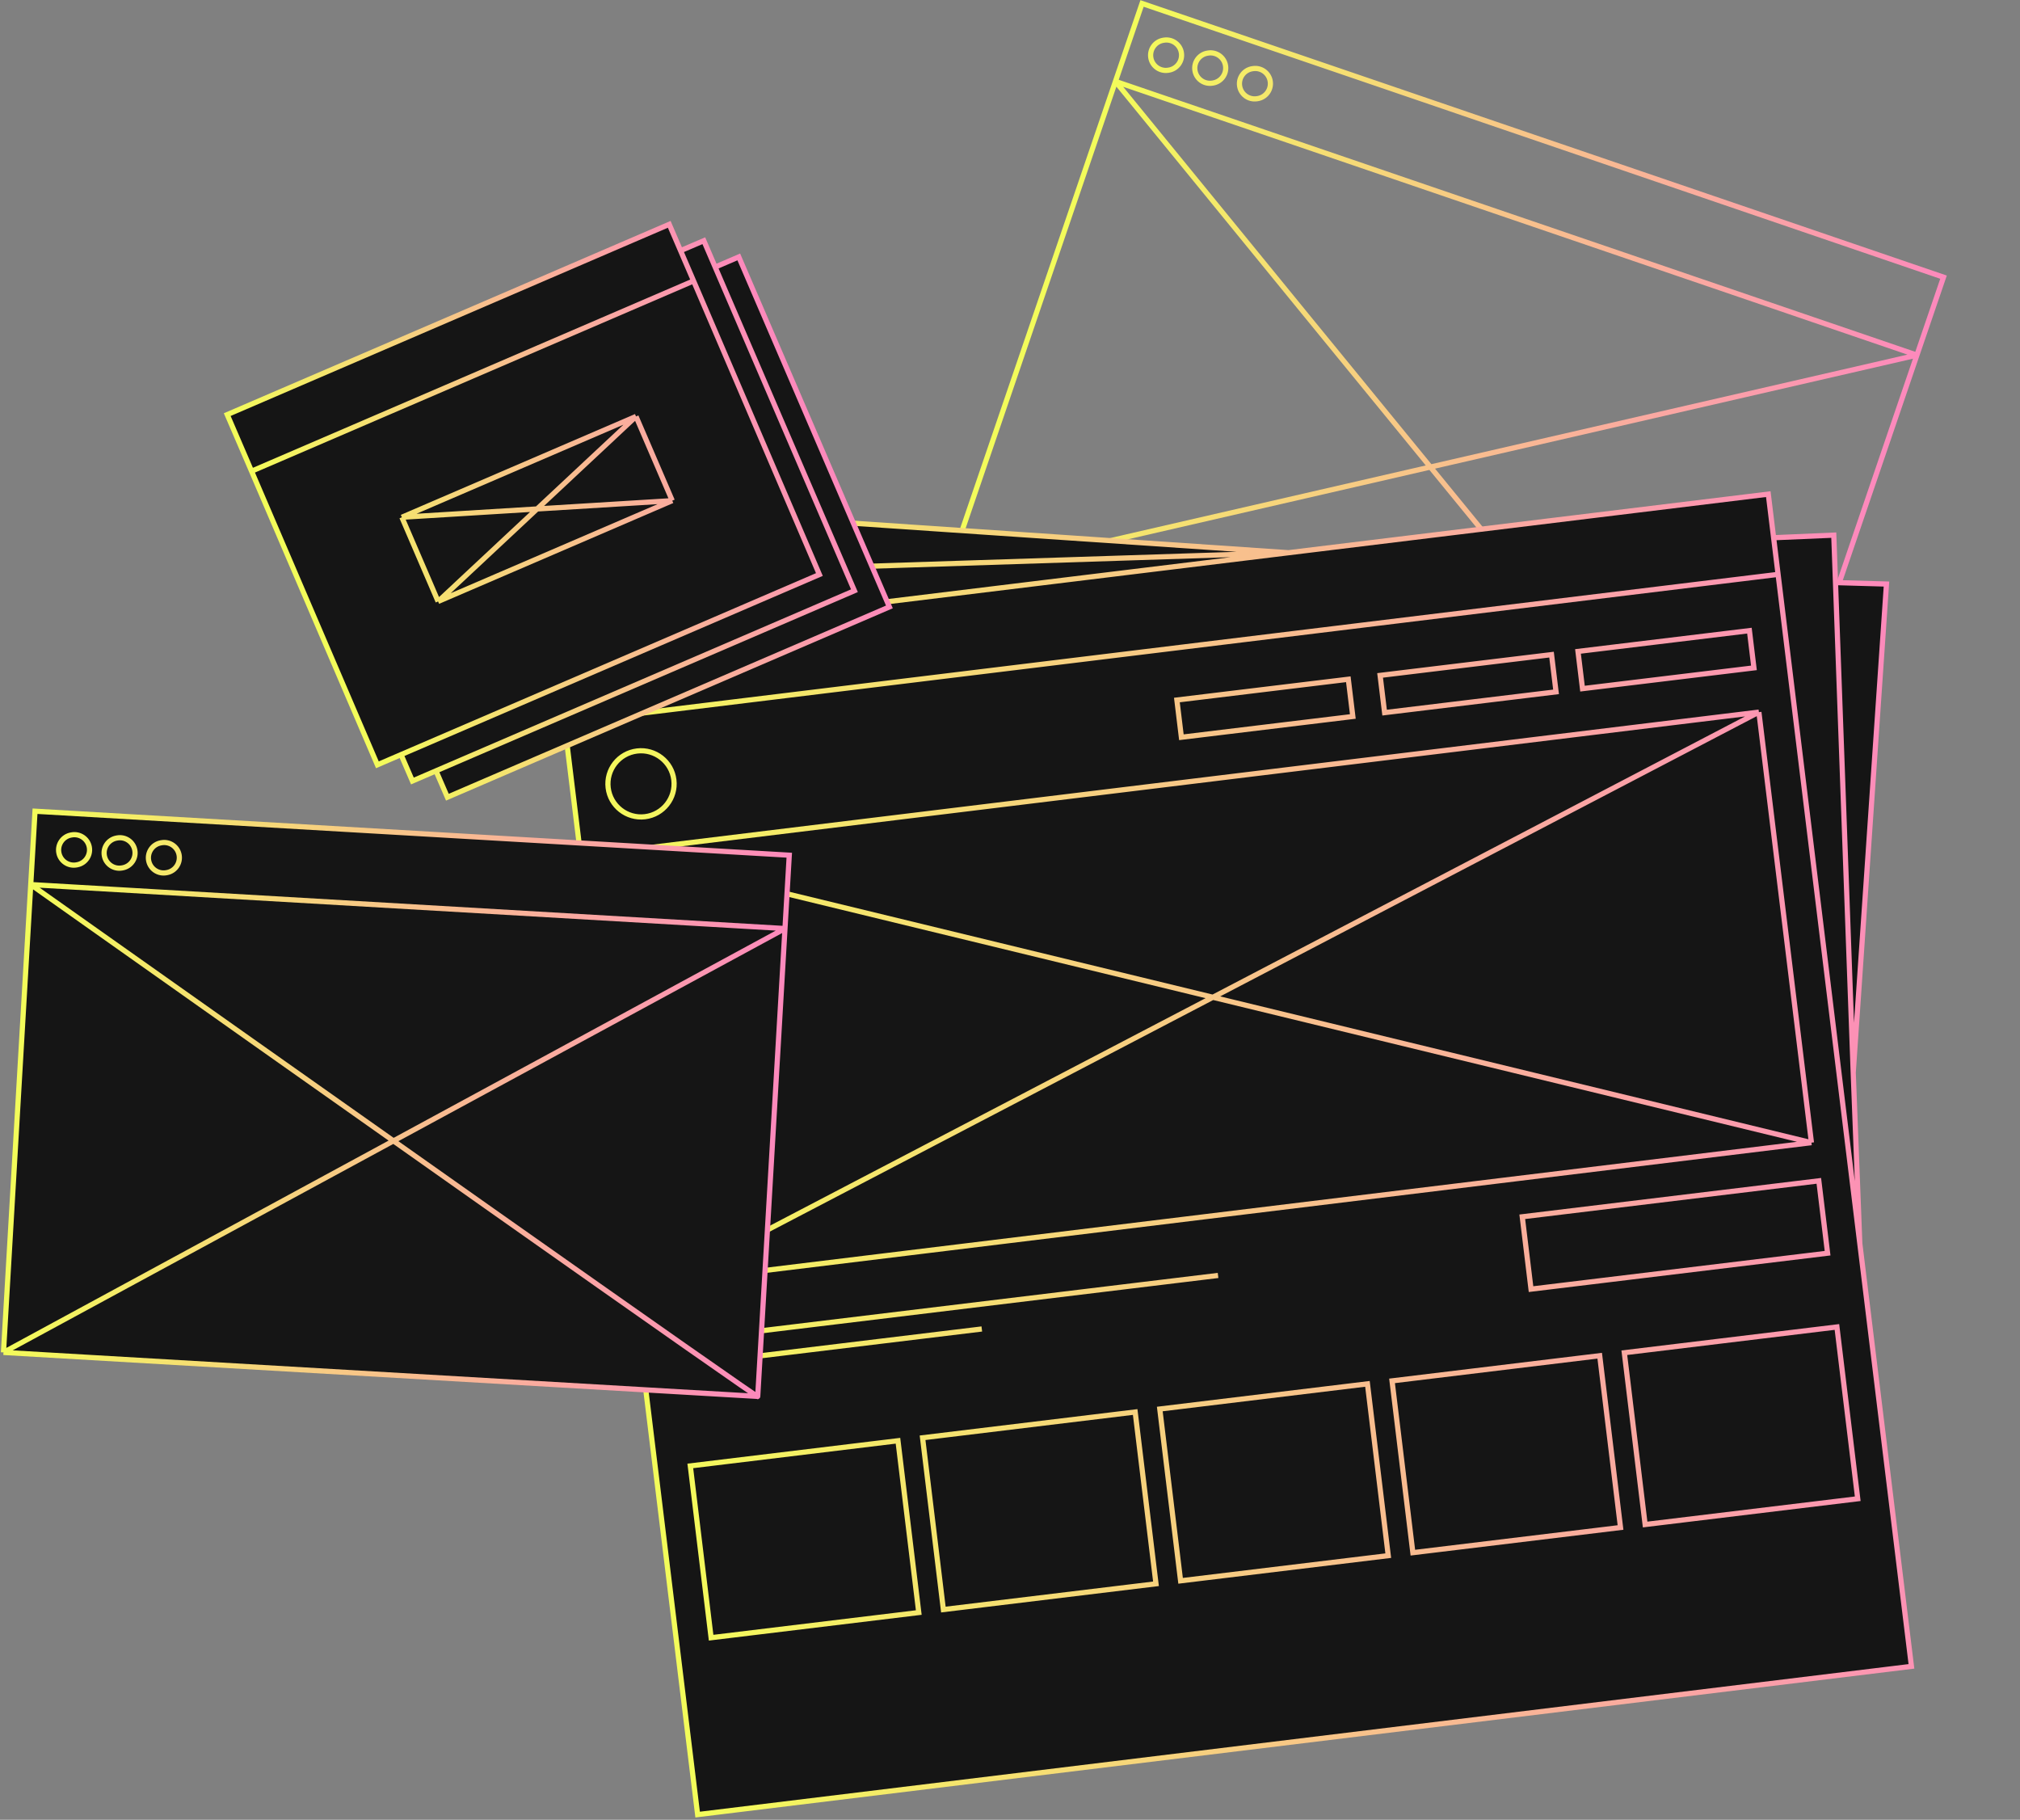 <svg width="584" height="526" viewBox="0 0 584 526" fill="none" xmlns="http://www.w3.org/2000/svg">
<rect x="0" y="0" width="584" height="526" fill="#808080" stroke="none"/>
<path d="M505.133 246.343L273.419 167.23M505.133 246.343L554.196 102.645M505.133 246.343C508.297 251.08 384.684 99.775 322.482 23.531M273.419 167.23L322.482 23.531M273.419 167.23L413.808 134.937L554.196 102.645M322.482 23.531L330.175 1L561.889 80.114L554.196 102.645M322.482 23.531L554.196 102.645M341.557 15.3C341.202 12.903 338.971 11.247 336.573 11.602L336.397 11.628C334 11.983 332.345 14.214 332.699 16.611C333.054 19.009 335.286 20.665 337.683 20.309L337.859 20.284C340.256 19.928 341.912 17.698 341.557 15.3ZM367.241 23.532C366.886 21.134 364.654 19.478 362.257 19.833L362.081 19.859C359.684 20.214 358.028 22.445 358.383 24.842C358.738 27.24 360.969 28.896 363.367 28.541L363.543 28.515C365.94 28.16 367.595 25.929 367.241 23.532ZM354.32 19.025C353.966 16.628 351.734 14.971 349.336 15.326L349.161 15.353C346.764 15.708 345.108 17.938 345.463 20.335C345.818 22.733 348.049 24.389 350.447 24.034L350.623 24.008C353.02 23.653 354.675 21.422 354.32 19.025Z" stroke="url(#paint0_linear_2115_7121)" stroke-width="1.5"/>
<path d="M187.078 198.095C184.8 198.374 182.728 196.753 182.45 194.475V194.475C182.172 192.198 183.792 190.127 186.069 189.848L186.236 189.828C188.514 189.549 190.586 191.17 190.864 193.448V193.448C191.142 195.725 189.522 197.796 187.245 198.075L187.078 198.095Z" fill="#151515"/>
<path d="M175.057 199.552C172.78 199.83 170.708 198.209 170.43 195.932V195.932C170.152 193.655 171.772 191.583 174.049 191.305L174.216 191.284C176.493 191.006 178.565 192.627 178.844 194.904V194.904C179.122 197.181 177.501 199.253 175.224 199.531L175.057 199.552Z" fill="#151515"/>
<path d="M199.155 196.632C196.878 196.911 194.805 195.29 194.527 193.012V193.012C194.249 190.735 195.87 188.664 198.147 188.385L198.313 188.365C200.591 188.086 202.663 189.707 202.941 191.985V191.985C203.219 194.262 201.599 196.333 199.322 196.612L199.155 196.632Z" fill="#151515"/>
<path d="M398.999 195.224L448.562 189.219L449.866 199.979L400.302 205.984L398.999 195.224Z" fill="#151515"/>
<path d="M340.248 202.342L389.811 196.337L391.115 207.097L341.551 213.102L340.248 202.342Z" fill="#151515"/>
<path d="M194.82 225.42C195.456 230.665 191.719 235.432 186.474 236.068C181.229 236.703 176.462 232.966 175.826 227.721C175.191 222.476 178.928 217.709 184.173 217.074C189.418 216.438 194.185 220.175 194.82 225.42Z" fill="#151515"/>
<path d="M456.211 188.292L505.775 182.287L507.078 193.047L457.515 199.052L456.211 188.292Z" fill="#151515"/>
<path d="M469.605 391.003L531.071 383.556L537.087 433.212L475.621 440.659L469.605 391.003Z" fill="#151515"/>
<path d="M440.1 351.708L525.839 341.32L528.373 362.232L442.633 372.62L440.1 351.708Z" fill="#151515"/>
<path d="M192.804 370.682L177.61 246.242L508.511 205.84L523.704 330.28L192.804 370.682Z" fill="#151515"/>
<path fill-rule="evenodd" clip-rule="evenodd" d="M514.062 166.022L163.165 208.867L201.693 524.504L552.614 481.658L537.686 359.439L514.062 166.022ZM448.562 189.219L398.999 195.224L400.302 205.984L449.866 199.979L448.562 189.219ZM389.811 196.337L340.248 202.342L341.551 213.102L391.115 207.097L389.811 196.337ZM186.474 236.068C191.719 235.432 195.456 230.665 194.82 225.42C194.185 220.175 189.418 216.438 184.173 217.074C178.928 217.709 175.191 222.476 175.826 227.721C176.462 232.966 181.229 236.703 186.474 236.068ZM505.775 182.287L456.211 188.292L457.515 199.052L507.078 193.047L505.775 182.287ZM328.189 408.137L266.723 415.584L272.739 465.24L334.205 457.793L328.189 408.137ZM259.61 416.445L199.573 423.719L205.589 473.375L265.626 466.102L259.61 416.445ZM462.49 391.865L402.453 399.139L408.47 448.795L468.507 441.521L462.49 391.865ZM395.34 400.001L335.304 407.275L341.32 456.931L401.357 449.657L395.34 400.001ZM531.071 383.556L469.605 391.003L475.621 440.659L537.087 433.212L531.071 383.556ZM525.839 341.32L440.1 351.708L442.633 372.62L528.373 362.232L525.839 341.32ZM192.804 370.682L177.61 246.242L508.511 205.84L523.704 330.28L192.804 370.682Z" fill="#151515"/>
<path fill-rule="evenodd" clip-rule="evenodd" d="M511.23 142.827L372.527 159.763L160.333 185.672L163.165 208.867L514.062 166.022L512.768 155.427L511.23 142.827ZM187.078 198.095C184.8 198.374 182.728 196.753 182.45 194.475V194.475C182.172 192.198 183.792 190.127 186.069 189.848L186.236 189.828C188.514 189.549 190.586 191.17 190.864 193.448V193.448C191.142 195.725 189.522 197.796 187.245 198.075L187.078 198.095ZM175.057 199.552C172.78 199.83 170.708 198.209 170.43 195.932V195.932C170.152 193.655 171.772 191.583 174.049 191.305L174.216 191.284C176.493 191.006 178.565 192.627 178.844 194.904V194.904C179.122 197.181 177.501 199.253 175.224 199.531L175.057 199.552ZM199.155 196.632C196.878 196.911 194.805 195.29 194.527 193.012V193.012C194.249 190.735 195.87 188.664 198.147 188.385L198.313 188.365C200.591 188.086 202.663 189.707 202.941 191.985V191.985C203.219 194.262 201.599 196.333 199.322 196.612L199.155 196.632Z" fill="#151515"/>
<path d="M199.573 423.719L259.61 416.445L265.626 466.102L205.589 473.375L199.573 423.719Z" fill="#151515"/>
<path d="M266.723 415.584L328.189 408.137L334.205 457.793L272.739 465.24L266.723 415.584Z" fill="#151515"/>
<path d="M335.304 407.275L395.34 400.001L401.357 449.657L341.32 456.931L335.304 407.275Z" fill="#151515"/>
<path d="M402.453 399.139L462.49 391.865L468.507 441.521L408.47 448.795L402.453 399.139Z" fill="#151515"/>
<path d="M212.213 164.93L372.527 159.763L213.283 148.972L212.213 164.93Z" fill="#151515"/>
<path d="M197.578 165.402L199.026 180.947L372.527 159.763L212.213 164.93L197.578 165.402Z" fill="#151515"/>
<path d="M530.161 154.682L512.768 155.427L514.062 166.022L537.686 359.439L535.781 310.045L530.657 168.396L530.161 154.682Z" fill="#151515"/>
<path d="M545.395 168.816L530.657 168.396L535.781 310.045L545.395 168.816Z" fill="#151515"/>
<path d="M163.165 208.867L160.333 185.672L372.527 159.763M163.165 208.867L514.062 166.022M163.165 208.867L201.693 524.504L552.614 481.658L537.686 359.439M514.062 166.022L512.768 155.427M514.062 166.022L537.686 359.439M194.752 387.733L352.154 368.663M195.612 394.829L283.852 384.139M192.804 370.682L177.61 246.242M192.804 370.682L350.657 288.261M192.804 370.682L523.704 330.28M177.61 246.242L350.657 288.261M177.61 246.242L508.511 205.84M523.704 330.28L508.511 205.84M523.704 330.28L350.657 288.261M508.511 205.84L350.657 288.261M512.768 155.427L530.161 154.682L530.657 168.396M512.768 155.427L511.23 142.827L372.527 159.763M537.686 359.439L535.781 310.045M372.527 159.763L213.283 148.972L212.213 164.93M372.527 159.763L212.213 164.93M372.527 159.763L199.026 180.947L197.578 165.402L212.213 164.93M212.209 164.987L212.213 164.93M530.657 168.396L545.395 168.816L535.781 310.045M530.657 168.396L535.781 310.045M398.999 195.224L448.562 189.219L449.866 199.979L400.302 205.984L398.999 195.224ZM340.248 202.342L389.811 196.337L391.115 207.097L341.551 213.102L340.248 202.342ZM194.82 225.42C195.456 230.665 191.719 235.432 186.474 236.068C181.229 236.703 176.462 232.966 175.826 227.721C175.191 222.476 178.928 217.709 184.173 217.074C189.418 216.438 194.185 220.175 194.82 225.42ZM456.211 188.292L505.775 182.287L507.078 193.047L457.515 199.052L456.211 188.292ZM266.723 415.584L328.189 408.137L334.205 457.793L272.739 465.24L266.723 415.584ZM199.573 423.719L259.61 416.445L265.626 466.102L205.589 473.375L199.573 423.719ZM402.453 399.139L462.49 391.865L468.507 441.521L408.47 448.795L402.453 399.139ZM335.304 407.275L395.34 400.001L401.357 449.657L341.32 456.931L335.304 407.275ZM469.605 391.003L531.071 383.556L537.087 433.212L475.621 440.659L469.605 391.003ZM440.1 351.708L525.839 341.32L528.373 362.232L442.633 372.62L440.1 351.708ZM202.941 191.985V191.985C203.219 194.262 201.599 196.333 199.322 196.612L199.155 196.632C196.878 196.911 194.805 195.29 194.527 193.012V193.012C194.249 190.735 195.87 188.664 198.147 188.385L198.313 188.365C200.591 188.086 202.663 189.707 202.941 191.985ZM178.844 194.904V194.904C179.122 197.181 177.501 199.253 175.224 199.531L175.057 199.552C172.78 199.83 170.708 198.209 170.43 195.932V195.932C170.152 193.655 171.772 191.583 174.049 191.305L174.216 191.284C176.493 191.006 178.565 192.627 178.844 194.904ZM190.864 193.448V193.448C191.142 195.725 189.522 197.796 187.245 198.075L187.078 198.095C184.8 198.374 182.728 196.753 182.45 194.475V194.475C182.172 192.198 183.792 190.127 186.069 189.848L186.236 189.828C188.514 189.549 190.586 191.17 190.864 193.448Z" stroke="url(#paint1_linear_2115_7121)" stroke-width="1.5"/>
<path d="M10.124 234.48L228.183 247.192L226.947 268.395L219.064 403.626L1.004 390.914L8.888 255.684L10.124 234.48Z" fill="#151515"/>
<path d="M22.134 249.993C19.751 250.436 17.459 248.864 17.016 246.481C16.573 244.099 18.145 241.808 20.527 241.364L20.702 241.332C23.084 240.888 25.376 242.461 25.819 244.844C26.262 247.226 24.69 249.517 22.308 249.96L22.134 249.993Z" fill="#151515"/>
<path d="M48.094 252.255C45.711 252.699 43.42 251.127 42.977 248.744C42.534 246.361 44.105 244.071 46.488 243.627L46.662 243.595C49.045 243.151 51.337 244.723 51.78 247.106C52.223 249.489 50.651 251.779 48.269 252.223L48.094 252.255Z" fill="#151515"/>
<path d="M35.29 250.875C32.907 251.319 30.616 249.747 30.172 247.364C29.729 244.981 31.301 242.691 33.683 242.247L33.858 242.215C36.241 241.771 38.532 243.343 38.975 245.726C39.419 248.109 37.847 250.399 35.465 250.843L35.29 250.875Z" fill="#151515"/>
<path d="M219.064 403.626L1.004 390.914M219.064 403.626L226.947 268.395M219.064 403.626C222.914 406.942 80.55 306.379 8.888 255.684M1.004 390.914L8.888 255.684M1.004 390.914L226.947 268.395M8.888 255.684L10.124 234.48L228.183 247.192L226.947 268.395M8.888 255.684L226.947 268.395M25.819 244.844C25.376 242.461 23.084 240.888 20.702 241.332L20.527 241.364C18.145 241.808 16.573 244.099 17.016 246.481C17.459 248.864 19.751 250.436 22.134 249.993L22.308 249.96C24.69 249.517 26.262 247.226 25.819 244.844ZM51.78 247.106C51.337 244.723 49.045 243.151 46.662 243.595L46.488 243.627C44.105 244.071 42.534 246.361 42.977 248.744C43.42 251.127 45.711 252.699 48.094 252.255L48.269 252.223C50.651 251.779 52.223 249.489 51.78 247.106ZM38.975 245.726C38.532 243.343 36.241 241.771 33.858 242.215L33.683 242.247C31.301 242.691 29.729 244.981 30.172 247.364C30.616 249.747 32.907 251.319 35.29 250.875L35.465 250.843C37.847 250.399 39.419 248.109 38.975 245.726Z" stroke="url(#paint2_linear_2115_7121)" stroke-width="1.5"/>
<path d="M236.894 166.066L115.944 218.123L109.106 221.066L72.731 136.199L200.52 81.198L236.894 166.066Z" fill="#151515"/>
<path fill-rule="evenodd" clip-rule="evenodd" d="M65.693 119.845L193.481 64.844L196.758 72.457L200.52 81.198L72.731 136.199L65.693 119.845Z" fill="#151515"/>
<path d="M116.183 149.51L183.88 120.373L194.357 144.713L126.659 173.851L116.183 149.51Z" fill="#151515"/>
<path d="M200.52 81.198L236.894 166.066L115.944 218.123L119.234 225.746L126.048 222.813L247.023 170.745L206.761 77.202L203.48 69.579L196.758 72.457L200.52 81.198Z" fill="#151515"/>
<path d="M257.13 175.429L213.588 74.263L206.761 77.202L247.023 170.745L126.048 222.813L129.342 230.43L257.13 175.429Z" fill="#151515"/>
<path d="M72.731 136.199L109.106 221.066L115.944 218.123M72.731 136.199L200.52 81.198M72.731 136.199L65.693 119.845L193.481 64.844L196.758 72.457M200.52 81.198L236.894 166.066L115.944 218.123M200.52 81.198L196.758 72.457M115.944 218.123L119.234 225.746L126.048 222.813M196.758 72.457L203.48 69.579L206.761 77.202M206.761 77.202L213.588 74.263L257.13 175.429L129.342 230.43L126.048 222.813M206.761 77.202L247.023 170.745L126.048 222.813M116.183 149.51L183.88 120.373M116.183 149.51L126.659 173.851M116.183 149.51L194.357 144.713M183.88 120.373L194.357 144.713M183.88 120.373L126.659 173.851M194.357 144.713L126.659 173.851" stroke="url(#paint3_linear_2115_7121)" stroke-width="1.5"/>
<defs>
<linearGradient id="paint0_linear_2115_7121" x1="182.542" y1="49.246" x2="577.229" y2="184.003" gradientUnits="userSpaceOnUse">
<stop offset="0.281" stop-color="#F3FF57"/>
<stop offset="1" stop-color="#FF73CF"/>
</linearGradient>
<linearGradient id="paint1_linear_2115_7121" x1="-12.704" y1="375.314" x2="636.783" y2="296.014" gradientUnits="userSpaceOnUse">
<stop offset="0.281" stop-color="#F3FF57"/>
<stop offset="1" stop-color="#FF73CF"/>
</linearGradient>
<linearGradient id="paint2_linear_2115_7121" x1="-105.267" y1="311.182" x2="266.161" y2="332.834" gradientUnits="userSpaceOnUse">
<stop offset="0.281" stop-color="#F3FF57"/>
<stop offset="1" stop-color="#FF73CF"/>
</linearGradient>
<linearGradient id="paint3_linear_2115_7121" x1="20.495" y1="212.6" x2="261.362" y2="108.93" gradientUnits="userSpaceOnUse">
<stop offset="0.281" stop-color="#F3FF57"/>
<stop offset="1" stop-color="#FF73CF"/>
</linearGradient>
</defs>
</svg>
